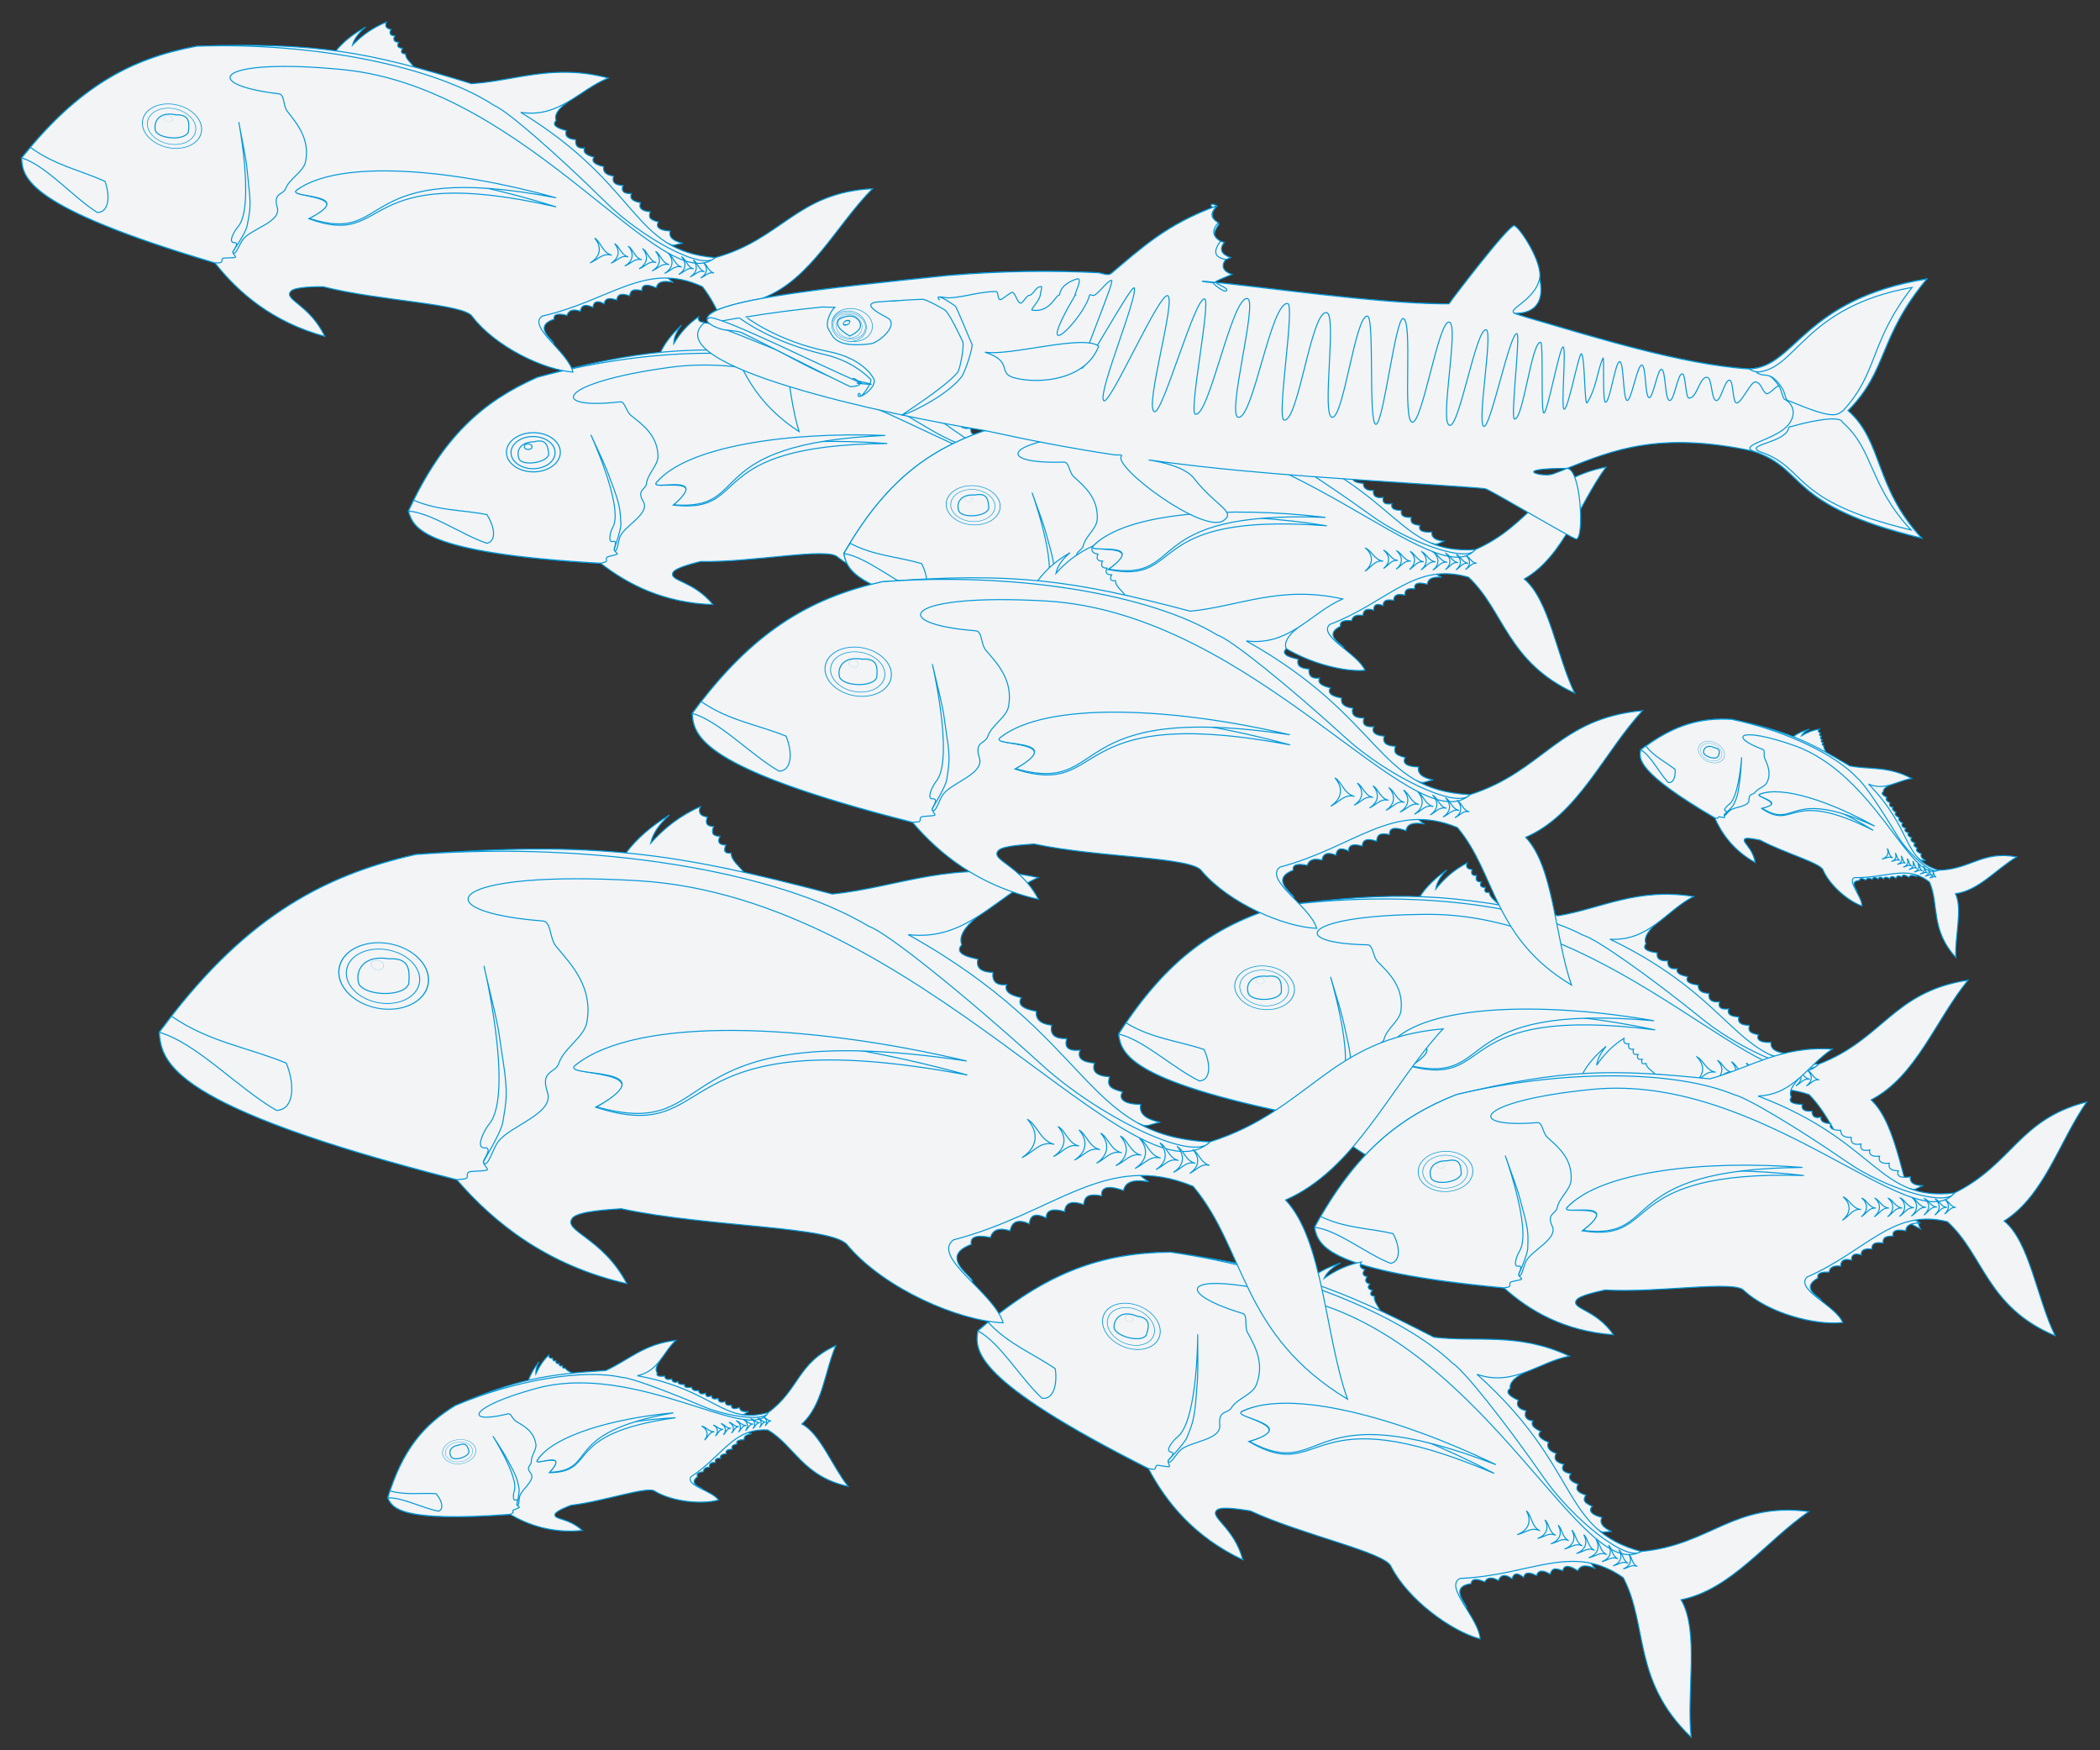 <?xml version="1.0" encoding="UTF-8"?>
<!DOCTYPE svg PUBLIC "-//W3C//DTD SVG 1.1//EN" "http://www.w3.org/Graphics/SVG/1.1/DTD/svg11.dtd">
<!-- Creator: CorelDRAW X7 -->
<svg xmlns="http://www.w3.org/2000/svg" xml:space="preserve" width="6in" height="5in" version="1.1" style="shape-rendering:geometricPrecision; text-rendering:geometricPrecision; image-rendering:optimizeQuality; fill-rule:evenodd; clip-rule:evenodd"
viewBox="0 0 6000 5000"
 xmlns:xlink="http://www.w3.org/1999/xlink">
 <rect x="0" y="0" width="6000" height="5000" fill="#333333" stroke="none"/>
 <defs>
  <style type="text/css">
   <![CDATA[
    .str0 {stroke:#0098DA;stroke-width:3}
    .fil0 {fill:#F3F4F5}
   ]]>
  </style>
     <mask id="id0">
  <linearGradient id="id1" gradientUnits="userSpaceOnUse" x1="5099.56" y1="1190.84" x2="5420.79" y2="1215.68">
   <stop offset="0" style="stop-opacity:1; stop-color:white"/>
   <stop offset="1" style="stop-opacity:0; stop-color:white"/>
  </linearGradient>
      <rect style="fill:url(#id1)" x="5064" y="849" width="365" height="650"/>
     </mask>
 </defs>
 <g id="Layer_x0020_1">
  <g id="_3025229248160">
   <g>
    <path class="fil0 str0" d="M1945 4256c-2,-9 50,-1 62,-1 4,-5 -44,-13 -14,-37 -4,-8 2,-12 17,-14 0,-8 5,-13 17,-13 -1,-10 4,-14 17,-13 -2,-10 2,-13 15,-12 -3,-8 3,-12 16,-13 -3,-9 3,-13 17,-13 -2,-8 -1,-12 14,-15 -3,-5 -1,-13 20,-12 -1,-10 6,-15 22,-17 -12,-3 -13,-7 -22,-3l-51 9 -147 113c-28,22 -29,46 17,41z"/>
    <path class="fil0 str0" d="M1510 3943c6,-18 16,-35 30,-53 -6,12 -10,24 -9,35 9,-20 20,-38 37,-54 0,6 2,10 11,9 0,7 3,9 9,7 0,7 3,10 10,8 -1,6 2,9 9,6 0,7 2,9 8,7 3,7 13,10 20,15l97 -5 152 -29c-10,15 -12,26 -6,33 -4,8 3,11 21,9 1,9 8,12 20,8 2,9 8,12 18,8 0,6 6,9 19,8 -2,8 5,10 20,8 2,9 9,11 20,9 1,10 8,12 20,8 0,10 6,12 17,7 0,9 6,11 19,8 0,10 7,13 20,9 1,8 3,12 18,10 -1,7 2,14 23,7 1,10 10,13 26,11 -11,6 -11,10 -21,9l-52 4 -245 -115 -311 13z"/>
    <path class="fil0 str0" d="M1108 4279c42,-138 103,-209 193,-264 174,-74 258,-89 430,-100 64,-29 109,-76 200,-86 -37,34 -49,88 -110,101 223,41 245,142 374,105 89,-65 83,-142 193,-191 -32,75 -37,169 -97,224 52,27 87,121 132,178 -129,-28 -153,-116 -229,-161 -99,-6 -128,73 -220,134 -16,25 60,39 79,66 -46,13 -130,6 -182,-25 -19,-16 -145,29 -239,40 -9,3 -42,16 -46,25 -6,17 36,9 78,47 -87,9 -155,-16 -207,-46 -313,23 -336,-18 -349,-47z"/>
    <path class="fil0 str0" d="M1108 4279c42,-138 103,-209 193,-264 174,-74 367,-105 477,-80 21,0 118,35 224,80 70,31 184,48 193,20 -50,93 -376,-146 -662,-69 -198,54 -207,104 -82,73 9,-3 13,15 23,21 22,13 51,28 57,65 3,16 -14,33 -13,51 0,11 -17,13 -2,32 16,19 -25,46 -31,66 -3,10 -1,30 -8,26 -1,-1 8,-36 6,-48 -4,-20 -5,-29 -21,-59 -19,-35 -9,-21 -52,-88 -12,-18 75,115 59,155 -2,6 -5,28 4,25 10,-4 2,13 4,15 7,7 14,4 -6,12 -5,2 -7,2 -5,7 2,3 -5,5 -9,7 -313,23 -336,-18 -349,-47z"/>
    <path class="fil0 str0" d="M1108 4279c41,-2 98,29 145,38 16,-6 10,-30 -7,-50 -44,-3 -85,5 -132,-8l-6 20z"/>
    <ellipse class="fil0 str0" transform="matrix(0.415 -0.055 0.046 0.333 1311.92 4147.05)" rx="114" ry="103"/>
    <ellipse class="fil0 str0" transform="matrix(0.34 -0.045 0.038 0.272 1311.38 4147.56)" rx="114" ry="103"/>
    <path class="fil0 str0" d="M1290 4163c-9,-12 -6,-31 21,-35 20,-8 25,3 29,18 0,16 -40,28 -50,17z"/>
    <ellipse class="fil0 str0" transform="matrix(0.059 -0.008 0.007 0.047 1301.87 4138.2)" rx="114" ry="103"/>
    <path class="fil0 str0" d="M2124 4055c9,2 16,14 28,13 -12,1 -13,11 -22,19 9,-12 7,-24 -6,-32z"/>
    <path class="fil0 str0" d="M2146 4053c8,2 14,12 25,11 -11,1 -12,10 -20,17 8,-10 7,-21 -5,-28z"/>
    <path class="fil0 str0" d="M2165 4051c8,1 13,12 23,11 -10,1 -11,9 -18,16 8,-10 6,-21 -5,-27z"/>
    <path class="fil0 str0" d="M2182 4049c7,1 12,11 21,10 -9,1 -10,8 -17,14 7,-9 6,-18 -4,-24z"/>
    <path class="fil0 str0" d="M2104 4059c9,2 16,14 28,13 -12,1 -14,11 -22,19 9,-12 7,-24 -6,-32z"/>
    <path class="fil0 str0" d="M2083 4063c10,2 16,14 28,12 -12,2 -13,11 -21,19 9,-11 7,-23 -7,-31z"/>
    <path class="fil0 str0" d="M2061 4067c9,2 15,14 27,13 -12,1 -13,11 -21,19 9,-12 7,-24 -6,-32z"/>
    <path class="fil0 str0" d="M2038 4071c9,2 16,13 28,12 -12,1 -13,11 -22,19 9,-11 8,-24 -6,-31z"/>
    <path class="fil0 str0" d="M2005 4074c12,2 21,17 36,16 -15,1 -17,14 -28,24 12,-15 9,-30 -8,-40z"/>
    <path class="fil0 str0" d="M1536 4171c46,-69 221,-112 394,-121 -330,46 -218,155 -360,157 61,-65 -47,-18 -34,-36z"/>
    <path class="fil0 str0" d="M1535 4172c44,-71 217,-120 389,-136 -327,58 -211,163 -353,170 58,-66 -48,-16 -36,-34z"/>
   </g>
   <g>
    <path class="fil0 str0" d="M2514 1600c-1,-15 80,9 100,12 8,-7 -68,-30 -14,-63 -5,-12 5,-18 30,-17 1,-14 11,-20 30,-19 0,-16 9,-22 30,-17 -2,-15 7,-21 26,-15 -2,-14 7,-19 29,-17 -2,-15 8,-21 30,-18 -2,-14 1,-20 26,-21 -3,-10 1,-21 35,-15 0,-16 13,-24 39,-24 -18,-7 -19,-13 -35,-9l-84 5 -261 150c-49,28 -56,67 19,68z"/>
    <path class="fil0 str0" d="M1887 1007c13,-28 33,-53 60,-78 -14,18 -22,36 -22,53 17,-29 40,-56 71,-77 -2,9 1,16 15,15 -2,12 2,16 14,14 -3,12 2,16 14,14 -3,11 1,15 12,13 -2,11 2,15 12,12 3,12 19,18 28,28l156 13 250 -15c-19,22 -24,39 -16,51 -8,13 3,20 32,19 -1,15 9,21 29,18 2,15 10,21 28,16 -2,11 7,17 29,17 -5,12 5,18 30,18 1,14 11,20 30,18 0,16 10,22 30,17 -2,16 7,21 26,16 -2,13 7,19 29,17 -2,15 8,20 30,17 -1,14 1,20 27,21 -4,10 0,22 34,16 0,15 13,23 39,23 -18,7 -19,14 -34,9l-85 -4 -367 -237 -501 -44z"/>
    <path class="fil0 str0" d="M1167 1460c98,-212 212,-313 368,-382 296,-82 433,-88 711,-70 109,-33 192,-99 340,-94 -66,45 -98,129 -198,137 348,113 361,280 576,248 157,-85 164,-210 352,-265 -69,113 -98,263 -205,338 77,55 112,213 172,313 -201,-72 -221,-217 -332,-305 -157,-32 -221,89 -383,168 -31,35 88,75 112,122 -76,12 -210,-18 -286,-78 -27,-30 -239,15 -392,12 -15,4 -71,17 -79,31 -13,26 57,22 114,92 -140,-4 -244,-58 -321,-118 -507,-29 -535,-100 -549,-149z"/>
    <path class="fil0 str0" d="M1167 1460c98,-212 212,-313 368,-382 296,-82 612,-90 783,-28 33,4 181,81 340,177 107,64 284,115 306,72 -101,139 -570,-314 -1047,-250 -328,44 -353,123 -146,99 15,-2 17,27 32,39 33,26 75,56 77,115 1,27 -30,51 -33,80 -2,17 -29,17 -9,51 20,34 -52,68 -66,99 -7,16 -7,48 -17,40 -2,-1 19,-55 19,-75 -2,-34 -1,-48 -20,-100 -23,-60 -10,-35 -64,-151 -15,-32 95,199 61,260 -6,9 -16,45 0,41 16,-4 1,21 4,25 8,12 20,9 -13,17 -9,3 -11,3 -9,12 1,5 -10,6 -17,8 -507,-29 -535,-100 -549,-149z"/>
    <path class="fil0 str0" d="M1167 1460c66,5 151,67 224,92 28,-6 23,-46 0,-82 -70,-14 -137,-10 -209,-41l-15 31z"/>
    <ellipse class="fil0 str0" cx="1524" cy="1292" rx="77" ry="56"/>
    <ellipse class="fil0 str0" cx="1523" cy="1293" rx="63" ry="46"/>
    <path class="fil0 str0" d="M1484 1313c-10,-21 -2,-50 42,-51 34,-9 39,10 42,35 -3,24 -70,35 -84,16z"/>
    <ellipse class="fil0 str0" cx="1509" cy="1276" rx="11" ry="8"/>
    <path class="fil0 str0" d="M2845 1317c15,5 23,25 42,26 -19,-1 -24,14 -39,25 17,-16 17,-36 -3,-51z"/>
    <path class="fil0 str0" d="M2881 1318c13,4 20,22 37,23 -17,-1 -21,13 -34,22 15,-14 14,-32 -3,-45z"/>
    <path class="fil0 str0" d="M2911 1318c13,4 19,22 36,22 -17,0 -20,13 -33,22 14,-14 14,-31 -3,-44z"/>
    <path class="fil0 str0" d="M2939 1319c11,3 17,19 32,20 -15,-1 -18,11 -30,20 13,-13 13,-29 -2,-40z"/>
    <path class="fil0 str0" d="M2812 1319c14,4 22,25 42,25 -20,0 -24,15 -39,26 17,-16 17,-36 -3,-51z"/>
    <path class="fil0 str0" d="M2779 1321c14,4 22,25 42,25 -20,0 -24,15 -39,26 17,-16 16,-36 -3,-51z"/>
    <path class="fil0 str0" d="M2741 1323c14,4 22,25 42,25 -20,0 -24,15 -39,26 17,-16 17,-36 -3,-51z"/>
    <path class="fil0 str0" d="M2704 1323c15,5 23,26 42,26 -19,0 -24,15 -39,26 17,-16 17,-36 -3,-52z"/>
    <path class="fil0 str0" d="M2651 1322c18,6 28,32 53,32 -25,0 -30,19 -49,33 22,-21 21,-46 -4,-65z"/>
    <path class="fil0 str0" d="M1877 1378c90,-100 380,-132 658,-111 -538,4 -383,202 -611,176 112,-91 -72,-39 -47,-65z"/>
    <path class="fil0 str0" d="M1876 1378c86,-103 375,-145 653,-134 -537,23 -374,216 -604,198 109,-95 -73,-37 -49,-64z"/>
   </g>
   <g>
    <path class="fil0 str0" d="M3741 1832c0,-15 78,15 98,20 8,-6 -65,-35 -9,-63 -3,-13 7,-18 32,-16 2,-13 13,-18 32,-15 1,-16 11,-21 31,-15 -1,-16 9,-20 27,-13 -1,-14 9,-19 30,-15 0,-15 10,-20 32,-15 0,-14 3,-20 28,-18 -2,-11 3,-22 36,-13 2,-16 15,-22 41,-20 -18,-9 -18,-15 -34,-12l-84 -3 -273 129c-51,24 -62,62 13,69z"/>
    <path class="fil0 str0" d="M3168 1189c15,-26 37,-50 66,-72 -15,16 -25,33 -27,51 20,-28 45,-52 77,-72 -2,10 0,17 14,17 -3,11 1,16 13,15 -3,11 1,17 13,15 -4,11 0,15 11,14 -3,11 0,15 11,13 1,13 17,20 25,30l155 26 250 6c-20,20 -27,37 -21,50 -8,12 2,19 31,21 -2,15 7,22 28,20 0,15 8,22 25,18 -3,11 6,17 28,20 -6,12 4,18 28,20 0,14 10,21 29,20 -2,16 7,23 28,20 -3,16 5,21 25,18 -4,13 5,19 27,19 -3,15 6,21 28,20 -2,14 0,20 25,23 -4,10 -1,21 34,19 -2,15 10,24 36,26 -19,6 -20,12 -35,6l-84 -11 -346 -266 -494 -86z"/>
    <path class="fil0 str0" d="M2411 1581c116,-202 238,-294 400,-350 301,-57 439,-52 714,-11 112,-23 200,-82 347,-66 -70,40 -109,121 -210,121 338,141 336,309 553,295 164,-72 182,-197 374,-236 -79,107 -120,254 -234,320 72,61 93,221 144,326 -193,-89 -201,-235 -303,-331 -155,-45 -229,71 -397,135 -34,33 81,83 101,131 -76,6 -208,-35 -278,-101 -25,-32 -239,-5 -392,-20 -16,3 -72,11 -81,24 -16,25 54,27 105,102 -139,-16 -238,-78 -309,-145 -503,-70 -524,-144 -534,-194z"/>
    <path class="fil0 str0" d="M2411 1581c116,-202 238,-294 400,-350 301,-57 617,-39 783,37 32,7 173,96 323,204 100,73 273,138 298,98 -113,129 -540,-360 -1021,-336 -331,17 -363,93 -154,86 15,0 14,29 28,42 31,28 70,61 67,121 -1,27 -34,49 -40,76 -4,17 -31,15 -14,51 17,35 -57,63 -74,93 -8,15 -11,47 -21,38 -1,-1 25,-53 26,-73 1,-34 3,-48 -11,-100 -18,-62 -7,-36 -51,-157 -12,-33 78,207 38,264 -6,9 -19,44 -3,41 16,-2 -1,22 1,25 8,13 20,11 -14,17 -9,1 -11,2 -10,10 1,5 -10,6 -17,7 -503,-70 -524,-144 -534,-194z"/>
    <path class="fil0 str0" d="M2411 1581c65,11 145,80 214,110 29,-3 28,-43 8,-81 -68,-20 -136,-22 -204,-58l-18 29z"/>
    <ellipse class="fil0 str0" transform="matrix(0.675 0.056 -0.047 0.541 2780.53 1443.45)" rx="114" ry="103"/>
    <ellipse class="fil0 str0" transform="matrix(0.553 0.046 -0.039 0.443 2779.49 1444.07)" rx="114" ry="103"/>
    <path class="fil0 str0" d="M2740 1461c-9,-22 2,-50 46,-47 34,-7 38,13 39,38 -6,24 -73,29 -85,9z"/>
    <ellipse class="fil0 str0" transform="matrix(0.096 0.008 -0.007 0.077 2767.87 1426.03)" rx="114" ry="103"/>
    <path class="fil0 str0" d="M4095 1577c14,6 20,27 40,29 -20,-2 -25,13 -41,23 18,-15 20,-35 1,-52z"/>
    <path class="fil0 str0" d="M4131 1581c12,5 18,24 35,26 -17,-2 -22,11 -36,20 16,-14 17,-31 1,-46z"/>
    <path class="fil0 str0" d="M4161 1584c12,5 17,23 34,25 -17,-2 -22,11 -35,19 16,-13 17,-30 1,-44z"/>
    <path class="fil0 str0" d="M4188 1587c11,4 16,21 31,22 -15,-1 -19,10 -32,18 15,-12 16,-27 1,-40z"/>
    <path class="fil0 str0" d="M4062 1576c14,6 20,27 40,29 -20,-2 -26,13 -42,23 19,-15 20,-35 2,-52z"/>
    <path class="fil0 str0" d="M4029 1575c13,6 20,27 39,30 -19,-3 -25,12 -41,22 18,-15 20,-35 2,-52z"/>
    <path class="fil0 str0" d="M3991 1574c14,6 20,27 40,29 -20,-2 -26,13 -42,23 19,-15 20,-35 2,-52z"/>
    <path class="fil0 str0" d="M3954 1572c14,6 20,27 40,29 -20,-2 -25,13 -41,23 18,-15 20,-35 1,-52z"/>
    <path class="fil0 str0" d="M3902 1566c17,7 25,34 50,37 -25,-3 -32,16 -52,29 23,-20 25,-45 2,-66z"/>
    <path class="fil0 str0" d="M3125 1558c99,-92 390,-100 666,-56 -537,-41 -399,170 -625,125 120,-81 -68,-45 -41,-69z"/>
    <path class="fil0 str0" d="M3124 1559c95,-96 386,-114 663,-81 -538,-21 -392,185 -619,148 116,-86 -70,-42 -44,-67z"/>
   </g>
   <g>
    <path class="fil0 str0" d="M1477 945c3,-16 83,30 104,38 10,-5 -65,-49 2,-71 -2,-14 10,-18 37,-11 5,-15 17,-19 38,-12 3,-18 15,-21 36,-11 2,-17 13,-21 32,-10 2,-15 13,-19 36,-11 2,-17 14,-20 37,-12 2,-14 7,-21 35,-15 -1,-12 6,-23 41,-8 4,-17 20,-22 49,-15 -19,-13 -18,-20 -35,-19l-93 -17 -321 96c-61,18 -79,58 2,78z"/>
    <path class="fil0 str0" d="M960 145c21,-26 49,-48 85,-68 -19,16 -33,33 -38,52 27,-28 58,-50 97,-66 -4,10 -3,18 13,21 -6,12 -2,18 11,18 -6,12 -2,18 11,19 -6,11 -2,16 11,17 -6,11 -3,16 9,16 -1,14 15,24 23,37l164 55 274 47c-26,19 -37,36 -31,51 -12,12 -2,21 29,29 -5,16 4,24 27,26 -2,17 5,26 25,24 -5,12 4,20 27,26 -8,12 1,21 28,27 -3,15 6,24 28,27 -5,18 4,26 27,27 -6,16 2,24 24,23 -6,14 3,22 26,26 -6,15 3,24 28,26 -5,15 -4,22 23,29 -6,10 -5,24 34,26 -5,17 7,28 36,35 -23,3 -25,10 -41,1l-90 -26 -332 -349 -528 -176z"/>
    <path class="fil0 str0" d="M62 451c162,-203 312,-284 500,-319 340,-12 490,16 785,107 126,-8 233,-58 391,-16 -83,33 -140,115 -250,98 345,211 314,394 555,415 191,-52 233,-186 450,-197 -104,105 -176,259 -312,312 69,79 64,258 102,382 -197,-129 -180,-291 -276,-414 -161,-75 -263,40 -458,84 -43,30 75,103 88,160 -85,-7 -222,-73 -287,-158 -22,-38 -262,-44 -427,-86 -17,0 -81,0 -92,13 -22,24 54,38 97,129 -150,-41 -247,-125 -314,-210 -539,-160 -550,-244 -552,-300z"/>
    <path class="fil0 str0" d="M62 451c162,-203 312,-284 500,-319 340,-12 683,59 851,170 34,13 174,134 319,277 98,97 276,197 311,157 -147,123 -531,-484 -1062,-537 -365,-36 -414,42 -184,69 17,2 11,34 24,50 28,36 65,79 52,144 -6,29 -46,48 -57,77 -7,18 -36,11 -24,53 13,42 -73,61 -97,91 -12,15 -21,49 -30,38 -1,-2 37,-54 41,-76 7,-37 12,-52 5,-112 -8,-71 -1,-41 -28,-180 -7,-38 49,239 -4,296 -8,9 -29,44 -10,44 18,0 -5,24 -4,28 7,15 20,15 -18,16 -10,0 -13,0 -13,9 0,6 -12,5 -20,5 -539,-160 -550,-244 -552,-300z"/>
    <path class="fil0 str0" d="M62 451c70,22 145,111 216,156 32,0 38,-44 22,-89 -71,-32 -144,-46 -213,-97l-25 30z"/>
    <ellipse class="fil0 str0" transform="matrix(0.731 0.173 -0.146 0.586 491.459 360.38)" rx="114" ry="103"/>
    <ellipse class="fil0 str0" transform="matrix(0.598 0.141 -0.119 0.479 490.217 360.892)" rx="114" ry="103"/>
    <path class="fil0 str0" d="M444 373c-6,-26 11,-55 58,-45 39,-1 40,21 36,49 -10,26 -85,20 -94,-4z"/>
    <ellipse class="fil0 str0" transform="matrix(0.104 0.025 -0.021 0.083 480.608 339.192)" rx="114" ry="103"/>
    <path class="fil0 str0" d="M1910 724c14,9 17,33 38,39 -21,-6 -29,9 -49,18 23,-14 28,-36 11,-57z"/>
    <path class="fil0 str0" d="M1948 734c13,8 15,29 34,34 -19,-5 -26,9 -43,16 20,-12 24,-31 9,-50z"/>
    <path class="fil0 str0" d="M1981 743c12,7 15,28 32,33 -17,-5 -25,8 -41,15 19,-12 23,-30 9,-48z"/>
    <path class="fil0 str0" d="M2010 750c11,7 14,26 30,30 -16,-4 -23,8 -38,14 18,-11 22,-27 8,-44z"/>
    <path class="fil0 str0" d="M1873 718c15,9 18,33 39,38 -21,-5 -30,10 -49,18 23,-13 28,-35 10,-56z"/>
    <path class="fil0 str0" d="M1837 711c14,9 17,33 38,39 -21,-6 -29,10 -49,18 23,-14 28,-35 11,-57z"/>
    <path class="fil0 str0" d="M1796 704c14,9 17,33 38,38 -21,-5 -29,10 -49,18 23,-13 28,-35 11,-56z"/>
    <path class="fil0 str0" d="M1756 696c14,8 18,32 39,38 -21,-6 -30,10 -49,18 22,-14 27,-35 10,-56z"/>
    <path class="fil0 str0" d="M1699 680c18,11 22,42 49,49 -27,-7 -38,12 -62,22 29,-17 35,-44 13,-71z"/>
    <path class="fil0 str0" d="M849 543c124,-85 446,-45 740,48 -581,-133 -467,121 -706,34 145,-69 -67,-60 -34,-82z"/>
    <path class="fil0 str0" d="M848 543c121,-89 443,-61 741,22 -586,-112 -462,138 -705,59 143,-74 -69,-57 -36,-81z"/>
   </g>
   <g>
    <path class="fil0 str0" d="M4655 3305c1,-16 86,21 108,28 9,-6 -71,-43 -6,-71 -3,-14 8,-19 35,-15 3,-15 16,-20 37,-16 1,-18 13,-23 35,-15 0,-17 11,-21 31,-13 -1,-15 11,-20 34,-14 0,-17 12,-22 36,-15 1,-15 5,-22 33,-19 -3,-12 3,-24 40,-12 2,-17 18,-24 47,-20 -20,-11 -20,-18 -37,-15l-94 -8 -309 127c-59,24 -73,66 10,78z"/>
    <path class="fil0 str0" d="M4057 2561c18,-28 44,-53 77,-76 -17,17 -29,35 -32,55 24,-30 53,-56 90,-75 -4,10 -2,18 14,19 -4,13 0,18 13,17 -4,13 0,19 13,18 -5,11 -1,17 12,16 -4,12 -1,16 11,14 1,15 18,24 27,35l170 38 276 20c-23,22 -32,40 -25,54 -11,13 0,22 32,26 -3,16 7,24 30,23 -1,17 7,25 27,22 -4,11 6,19 30,23 -7,13 3,21 30,24 -1,15 9,23 31,24 -3,18 7,26 30,24 -5,16 4,23 26,20 -5,15 5,22 29,23 -4,16 6,24 30,24 -3,15 -1,22 26,27 -5,10 -2,23 36,22 -2,17 11,27 40,31 -22,5 -24,12 -40,5l-92 -17 -368 -314 -543 -122z"/>
    <path class="fil0 str0" d="M3196 2954c140,-218 281,-312 463,-366 338,-46 489,-33 793,28 124,-21 225,-81 387,-55 -80,41 -127,128 -239,122 366,176 354,361 596,357 185,-71 212,-207 427,-240 -93,114 -148,275 -277,342 76,71 90,250 141,369 -210,-109 -210,-272 -318,-384 -168,-58 -257,66 -447,129 -40,34 85,95 105,150 -86,2 -229,-50 -303,-128 -25,-36 -265,-18 -433,-43 -17,2 -81,8 -91,22 -19,26 58,32 110,118 -153,-25 -258,-99 -334,-177 -553,-105 -572,-188 -580,-244z"/>
    <path class="fil0 str0" d="M3196 2954c140,-218 281,-312 463,-366 338,-46 686,-10 865,84 35,9 187,115 346,244 108,86 295,168 326,124 -133,137 -579,-428 -1113,-428 -367,1 -407,83 -176,87 17,1 15,33 29,48 33,33 74,72 67,138 -2,30 -40,52 -48,82 -5,19 -35,15 -18,55 17,41 -67,68 -87,100 -10,16 -16,51 -26,41 -1,-1 30,-58 33,-80 3,-37 6,-52 -7,-112 -16,-69 -6,-40 -47,-176 -12,-37 74,233 27,295 -7,10 -24,47 -6,45 18,-2 -2,24 0,28 8,15 21,13 -17,18 -10,1 -12,1 -11,11 0,5 -12,5 -20,6 -553,-105 -572,-188 -580,-244z"/>
    <path class="fil0 str0" d="M3196 2954c71,16 155,97 231,134 32,-2 33,-47 13,-90 -75,-25 -149,-31 -223,-76l-21 32z"/>
    <ellipse class="fil0 str0" transform="matrix(0.745 0.099 -0.084 0.597 3613.16 2821.74)" rx="114" ry="103"/>
    <ellipse class="fil0 str0" transform="matrix(0.61 0.081 -0.068 0.489 3611.98 2822.37)" rx="114" ry="103"/>
    <path class="fil0 str0" d="M3567 2839c-9,-25 5,-55 54,-50 38,-5 41,16 40,45 -7,26 -82,28 -94,5z"/>
    <ellipse class="fil0 str0" transform="matrix(0.106 0.014 -0.012 0.085 3600.14 2801.74)" rx="114" ry="103"/>
    <path class="fil0 str0" d="M5062 3042c15,7 21,31 43,35 -22,-4 -29,12 -47,22 21,-15 24,-37 4,-57z"/>
    <path class="fil0 str0" d="M5102 3049c13,6 18,27 37,30 -19,-3 -25,11 -42,20 19,-14 22,-33 5,-50z"/>
    <path class="fil0 str0" d="M5135 3054c13,6 17,26 36,29 -19,-3 -25,11 -40,19 18,-13 20,-32 4,-48z"/>
    <path class="fil0 str0" d="M5165 3058c12,6 16,24 33,27 -17,-3 -22,10 -37,17 17,-12 19,-29 4,-44z"/>
    <path class="fil0 str0" d="M5025 3039c15,8 21,31 43,35 -22,-4 -29,13 -47,23 21,-16 24,-38 4,-58z"/>
    <path class="fil0 str0" d="M4989 3037c15,7 20,31 42,34 -22,-3 -29,13 -47,23 21,-16 24,-38 5,-57z"/>
    <path class="fil0 str0" d="M4947 3033c15,8 20,31 42,35 -22,-4 -29,12 -47,22 21,-15 24,-37 5,-57z"/>
    <path class="fil0 str0" d="M4907 3029c15,7 20,31 42,34 -22,-3 -29,13 -47,23 21,-16 24,-38 5,-57z"/>
    <path class="fil0 str0" d="M4848 3019c19,9 26,39 54,44 -28,-5 -36,16 -60,29 27,-20 31,-48 6,-73z"/>
    <path class="fil0 str0" d="M3988 2967c115,-96 439,-89 741,-25 -592,-74 -452,167 -699,104 137,-83 -73,-53 -42,-79z"/>
    <path class="fil0 str0" d="M3987 2968c111,-100 435,-105 739,-52 -594,-53 -445,183 -694,129 134,-88 -75,-50 -45,-77z"/>
   </g>
   <g>
    <path class="fil0 str0" d="M5103 3700c1,-15 80,12 100,16 8,-6 -66,-33 -9,-65 -3,-13 7,-18 32,-17 2,-14 13,-20 33,-17 0,-17 11,-23 31,-17 -1,-16 9,-21 28,-15 -2,-14 9,-19 30,-17 -1,-15 10,-21 32,-17 0,-14 3,-20 29,-20 -3,-10 2,-22 36,-15 1,-16 15,-23 42,-22 -18,-8 -19,-15 -35,-11l-86 2 -276 144c-52,28 -63,68 13,71z"/>
    <path class="fil0 str0" d="M4522 3067c15,-28 38,-54 67,-78 -15,18 -25,36 -27,54 20,-30 45,-56 78,-77 -2,10 0,17 14,16 -3,12 2,17 13,15 -3,12 1,17 13,15 -4,11 0,16 12,14 -4,11 0,15 11,12 1,13 17,20 25,30l157 20 254 -6c-21,22 -28,39 -21,52 -9,13 1,20 31,21 -3,15 7,21 28,19 0,15 8,22 26,17 -3,11 6,18 28,19 -6,12 4,19 28,19 0,14 10,21 30,20 -2,16 7,23 28,19 -3,16 5,21 25,17 -3,13 6,20 28,18 -4,16 6,22 28,20 -2,13 0,20 26,22 -5,10 -2,22 34,17 -2,16 10,25 37,25 -20,7 -21,14 -36,9l-85 -8 -351 -257 -501 -64z"/>
    <path class="fil0 str0" d="M3756 3506c117,-214 241,-314 405,-379 305,-73 444,-74 724,-45 112,-30 202,-95 350,-85 -70,45 -109,130 -212,134 343,130 341,302 561,277 166,-82 184,-211 378,-260 -79,114 -121,267 -236,340 73,59 94,223 146,328 -196,-82 -204,-232 -308,-326 -156,-39 -231,84 -401,158 -35,36 82,81 102,130 -78,9 -211,-26 -282,-91 -25,-31 -243,7 -397,-2 -16,4 -73,15 -82,29 -16,26 55,25 106,99 -141,-10 -241,-69 -313,-134 -510,-48 -531,-122 -541,-173z"/>
    <path class="fil0 str0" d="M3756 3506c117,-214 241,-314 405,-379 305,-73 625,-70 793,0 32,6 175,90 327,195 102,70 277,128 303,86 -115,138 -548,-344 -1035,-296 -335,33 -368,112 -157,95 16,-1 15,29 29,42 31,28 71,60 68,121 -1,28 -35,52 -40,81 -4,17 -31,16 -14,52 17,36 -58,68 -75,100 -8,16 -12,48 -21,40 -1,-2 25,-56 26,-77 1,-34 3,-49 -12,-103 -17,-62 -7,-36 -51,-158 -12,-33 79,209 39,270 -6,9 -20,45 -3,42 16,-3 -1,22 1,26 8,13 20,10 -14,17 -10,2 -12,3 -11,12 1,5 -10,6 -17,7 -510,-48 -531,-122 -541,-173z"/>
    <path class="fil0 str0" d="M3756 3506c66,8 146,75 217,103 29,-5 28,-47 7,-85 -69,-16 -137,-15 -207,-49l-17 31z"/>
    <ellipse class="fil0 str0" transform="matrix(0.684 0.025 -0.047 0.558 4130.03 3346.49)" rx="114" ry="103"/>
    <ellipse class="fil0 str0" transform="matrix(0.56 0.021 -0.039 0.457 4128.99 3347.18)" rx="114" ry="103"/>
    <path class="fil0 str0" d="M4089 3366c-9,-22 2,-51 46,-50 35,-8 39,11 40,37 -6,25 -74,34 -86,13z"/>
    <ellipse class="fil0 str0" transform="matrix(0.097 0.004 -0.007 0.079 4117.19 3329.19)" rx="114" ry="103"/>
    <path class="fil0 str0" d="M5463 3421c14,6 20,27 40,28 -20,-1 -26,15 -42,25 19,-16 20,-37 2,-53z"/>
    <path class="fil0 str0" d="M5499 3424c12,5 17,23 35,24 -18,-1 -23,13 -37,23 17,-15 18,-33 2,-47z"/>
    <path class="fil0 str0" d="M5529 3425c12,5 17,23 34,24 -17,-1 -21,12 -35,22 16,-14 17,-32 1,-46z"/>
    <path class="fil0 str0" d="M5557 3427c11,4 16,21 31,22 -15,-1 -20,11 -32,19 14,-13 15,-29 1,-41z"/>
    <path class="fil0 str0" d="M5429 3422c14,5 20,27 40,28 -20,-1 -26,14 -42,25 19,-16 20,-37 2,-53z"/>
    <path class="fil0 str0" d="M5395 3423c14,5 20,26 40,28 -20,-2 -25,14 -42,25 19,-16 20,-37 2,-53z"/>
    <path class="fil0 str0" d="M5357 3423c14,6 20,27 40,28 -20,-1 -26,15 -42,25 19,-16 20,-37 2,-53z"/>
    <path class="fil0 str0" d="M5320 3423c14,5 20,27 40,28 -20,-1 -26,14 -42,25 19,-16 20,-37 2,-53z"/>
    <path class="fil0 str0" d="M5266 3419c18,7 26,34 51,36 -25,-2 -32,18 -53,31 24,-20 26,-46 2,-67z"/>
    <path class="fil0 str0" d="M4479 3448c100,-100 396,-122 675,-90 -544,-16 -405,194 -633,158 121,-89 -69,-42 -42,-68z"/>
    <path class="fil0 str0" d="M4478 3449c96,-103 391,-136 672,-114 -545,4 -397,208 -627,180 118,-93 -71,-40 -45,-66z"/>
   </g>
   <g>
    <path class="fil0 str0" d="M2026 924c-58,-62 338,-101 682,-137 165,-14 303,-14 428,-8 13,1 29,10 39,2 85,-71 157,-140 302,-193 -15,16 -29,-16 0,0 -17,18 -20,36 6,52 -19,27 -21,46 15,52 -15,20 -9,34 18,44 -15,6 -30,12 -44,18 -14,6 30,18 29,26 -1,15 -45,23 -35,26 16,5 -59,-5 -19,-2 156,15 487,63 675,64 6,0 12,0 18,0 3,-6 169,-224 186,-223 13,0 62,102 73,150 28,130 -108,91 -64,103 11,4 23,7 35,11 182,53 436,133 628,145 133,-5 152,-199 507,-257 -180,131 -68,89 -225,376 120,165 75,218 210,364 -391,-95 -324,-196 -480,-248 -268,-58 -402,-3 -533,49 -13,6 -27,11 -40,16 -29,11 -127,-16 40,-16 40,0 50,198 27,202 -13,-1 -249,-143 -261,-144 -16,-2 -32,-3 -47,-4 -318,-23 -576,-34 -869,-72 -15,-2 -29,-4 -44,-6 -5,0 96,11 128,52 62,80 122,95 85,121 -58,40 -317,-154 -292,-184 5,-6 -15,-2 -22,-4 -114,-17 -235,-40 -368,-69 -280,-45 -937,-186 -803,-307 116,-8 337,181 453,173 -88,-29 -350,-142 -438,-172z"/>
    <path class="fil0 str0" d="M2026 924c-58,-62 338,-101 682,-137 165,-14 303,-14 428,-8 13,1 29,10 39,2 85,-71 157,-140 302,-193 -15,16 -24,32 4,48 -17,19 -20,37 6,53 -19,26 -21,46 15,52 -14,19 -8,34 18,43 -15,6 -30,12 -44,19 -14,5 30,17 29,25 -1,16 -49,-25 -39,-22 16,5 -59,-5 -19,-2 156,15 487,63 675,64 6,0 12,0 18,0 3,-6 169,-224 186,-223 13,0 82,103 73,150 -14,69 -108,91 -64,103 11,4 23,7 35,11 182,53 436,133 628,145 133,-5 152,-199 507,-257 -140,169 -110,260 -225,376 100,88 75,218 210,364 -391,-95 -324,-196 -480,-248 -39,-15 124,-21 164,-49 41,-29 -28,-81 -64,-100 -4,-2 -17,-33 -27,-37 -8,-3 -29,27 -37,21 -13,-9 -13,-30 -30,-33 -13,-3 -42,64 -55,60 -11,-3 -8,-62 -19,-65 -15,-2 -25,62 -39,58 -14,-3 -11,-64 -25,-66 -22,-4 -30,63 -53,59 -9,-2 -9,-68 -18,-69 -14,-3 -23,79 -37,76 -14,-3 -10,-87 -23,-89 -11,-2 -24,83 -35,81 -13,-3 -8,-90 -21,-93 -13,-2 -30,103 -42,101 -12,-2 -9,-109 -21,-111 -13,-2 -28,118 -41,116 -9,-2 -3,-134 -7,-126 -17,37 -18,84 -45,127 -8,14 -6,-122 -16,-139 -7,-11 -38,160 -50,158 -10,-1 7,-176 -3,-178 -10,-1 -45,191 -55,189 -9,-1 -1,-201 -9,-202 -26,-4 -50,223 -75,219 -12,-2 18,-242 7,-244 -20,-3 -75,268 -94,265 -22,-3 27,-273 6,-276 -29,-4 -76,278 -104,273 -31,-4 29,-292 -2,-295 -30,-4 -76,290 -105,286 -29,-4 3,-292 -26,-296 -22,-2 -57,305 -78,302 -22,-3 -3,-306 -24,-309 -35,-3 -68,293 -101,289 -31,-4 15,-296 -16,-299 -44,-5 -80,312 -121,307 -23,-3 32,-330 10,-333 -48,-5 -99,332 -141,325 -34,-6 57,-333 26,-339 -44,-8 -110,342 -149,330 -19,-6 45,-323 27,-329 -27,-9 -121,333 -144,322 -28,-14 61,-313 39,-331 -22,-17 -169,322 -184,299 -16,-24 96,-290 88,-321 -5,-18 -149,249 -151,228 -1,-23 96,-250 86,-250 -11,-1 -41,43 -52,43 -4,0 -10,-4 -11,-1 -16,68 -171,221 -41,0 2,-2 4,0 0,0 -4,0 25,-53 4,-46 -53,18 -46,46 -50,46 -10,0 -26,51 -77,43 -6,-1 19,-24 23,-42 5,-28 8,-28 -6,-23 -7,3 -17,23 -26,23 -7,0 -17,22 -24,22 -9,0 -15,-30 -24,-31 -5,0 -29,21 -34,21 -8,1 -5,-23 -12,-23 -44,-1 -90,16 -135,18 -10,0 -36,-7 -30,1 14,20 -31,-33 48,22 5,4 44,102 48,109 4,5 -18,79 -31,95 -37,47 -131,97 -169,108 -3,0 122,-78 159,-122 7,-9 19,-74 15,-87 -5,-12 -40,-85 -52,-92 -45,-26 -61,-31 -64,-30 -9,0 -17,1 -25,1 -19,1 -38,2 -56,4 -4,0 -7,0 -11,0 -1,0 66,-4 -16,1 -4,1 -8,1 -13,1 -9,1 -64,2 20,45 39,20 -25,73 -46,75 -104,13 -108,-22 -120,-40 -14,-20 11,-63 18,-64 5,0 -32,-1 -37,-1 -78,8 -148,17 -208,27 -4,0 -7,1 -10,1 -1,0 90,70 235,99 77,15 115,51 130,77 14,24 -49,67 -44,46 3,-11 7,9 11,3 13,-16 30,-41 24,-47 -22,-22 -62,-53 -126,-69 -164,-38 -248,-106 -249,-106 -2,1 -4,1 -6,1 -29,5 -56,10 -80,15z"/>
    <path class="fil0 str0" d="M2814 1006c71,12 282,-52 325,-17 -36,95 -164,108 -234,92 -62,-13 -4,-47 -91,-75z"/>
    <ellipse class="fil0 str0" transform="matrix(0.569 0.036 -0 0.554 2434.62 928.49)" rx="102" ry="85"/>
    <ellipse class="fil0 str0" transform="matrix(0.484 0.031 -0 0.509 2426.03 931.796)" rx="102" ry="85"/>
    <ellipse class="fil0 str0" transform="matrix(0.453 0.029 -0 0.442 2426.57 931.393)" rx="102" ry="85"/>
    <ellipse class="fil0 str0" transform="matrix(0.364 0.023 -0 0.394 2426.03 931.796)" rx="102" ry="85"/>
    <path class="fil0 str0" d="M2397 912c29,-15 46,-10 57,4 12,18 -1,32 -26,44 -35,-20 -40,-35 -31,-48z"/>
    <ellipse class="fil0 str0" transform="matrix(0.765 -0.089 -0.346 1.252 2418.87 921.912)" rx="12" ry="5"/>
    <path class="fil0 str0" d="M2464 1096c-8,-4 -30,-22 -27,-12 1,2 59,14 52,14 -4,0 -21,-1 -25,-2 -145,-63 -372,-178 -434,-189 -31,8 20,35 47,36 8,1 17,2 25,3 5,1 10,2 14,3 5,1 310,156 315,156 58,-7 -11,-15 33,-9z"/>
    <path class="fil0 str0" d="M4998 1054c133,-5 152,-199 507,-257 -140,169 -110,260 -225,376 100,88 75,218 210,364 -391,-95 -324,-196 -480,-248 -39,-15 40,-30 81,-59 41,-28 43,-71 7,-90 -4,-2 -9,-28 -15,-37 -41,-59 -58,-29 -85,-49z"/>
    <path class="fil0 str0" d="M5018 1063c116,-5 133,-186 445,-242 -123,159 -96,243 -197,352 -20,15 -29,25 -160,-30 -4,-2 -8,-26 -14,-34 -36,-55 -51,-27 -74,-46z"/>
    <path class="fil0 str0" d="M5264 1206c91,79 74,177 196,308 -353,-85 -292,-177 -433,-224 -43,-21 76,-24 84,-69 1,-3 6,-2 9,-3 56,-16 138,-32 144,-12z"/>
    <path class="fil0 str0" style="mask:url(#id0)" d="M5083 1082c82,102 64,146 -18,187 27,71 181,187 362,229 -184,-78 -277,-166 -258,-214 67,24 42,53 191,77 -159,-65 -163,-89 -167,-103 45,-4 136,42 131,33 -63,2 -89,-66 -133,-75 19,-10 67,13 87,3 -19,-1 -66,-35 -85,-37 52,-15 88,-54 99,-60 11,-6 -3,21 -79,11 49,-12 44,-67 117,-59 -75,-25 -85,12 -142,7 62,-33 115,-100 183,-113 -95,-8 -130,86 -200,99 87,-53 127,-173 254,-216 -122,23 -269,135 -342,231z"/>
   </g>
   <g>
    <path class="fil0 str0" d="M4093 4538c6,-16 77,44 96,56 10,-3 -55,-60 14,-70 2,-14 14,-16 39,-5 7,-13 20,-15 39,-4 7,-17 20,-19 39,-5 5,-17 16,-18 33,-4 4,-15 16,-16 37,-5 5,-16 18,-17 39,-4 5,-15 10,-20 36,-10 2,-11 11,-21 43,0 7,-16 24,-18 50,-6 -15,-16 -13,-23 -31,-25l-88 -33 -333 37c-63,7 -89,44 -13,78z"/>
    <path class="fil0 str0" d="M3733 3660c26,-22 58,-39 97,-52 -22,12 -39,26 -47,44 31,-22 66,-39 107,-47 -6,9 -6,17 9,22 -8,11 -5,18 7,20 -7,11 -5,18 8,21 -8,9 -6,15 7,18 -8,10 -6,16 6,17 -3,14 11,27 16,41l152 83 260 94c-29,15 -43,30 -40,45 -14,10 -6,21 23,34 -7,14 0,25 22,30 -6,16 0,27 20,29 -7,10 0,20 22,30 -11,10 -3,21 22,31 -6,14 2,25 22,32 -8,16 0,26 22,31 -9,14 -2,23 20,27 -9,12 -2,22 21,30 -9,14 -2,24 22,31 -8,13 -8,21 18,32 -8,9 -10,22 28,32 -8,15 2,29 28,40 -22,0 -26,6 -39,-5l-84 -43 -262 -401 -487 -266z"/>
    <path class="fil0 str0" d="M2794 3802c197,-171 359,-223 550,-225 337,48 479,102 753,243 125,15 240,-15 387,54 -88,17 -159,88 -264,52 300,268 236,443 469,506 198,-18 263,-142 479,-114 -122,84 -221,223 -365,252 53,89 15,265 29,393 -169,-162 -122,-318 -194,-456 -145,-102 -266,-6 -466,2 -48,22 54,114 57,173 -82,-22 -205,-111 -254,-206 -14,-41 -249,-89 -403,-160 -17,-2 -79,-14 -94,-3 -26,20 47,47 73,143 -140,-66 -220,-166 -270,-261 -501,-253 -496,-337 -487,-393z"/>
    <path class="fil0 str0" d="M2794 3802c197,-171 359,-223 550,-225 337,48 661,179 806,317 31,19 146,162 262,329 78,112 235,242 277,209 -167,95 -432,-570 -945,-715 -353,-100 -415,-32 -194,35 16,5 5,35 14,54 22,40 50,89 25,151 -11,27 -54,38 -71,65 -10,17 -37,5 -33,48 5,44 -83,47 -112,72 -14,13 -30,45 -36,32 -1,-2 45,-47 54,-67 14,-35 21,-49 26,-110 5,-70 6,-40 5,-181 0,-39 4,244 -59,290 -9,7 -36,38 -18,42 18,3 -9,22 -8,26 3,17 16,19 -21,13 -11,-2 -13,-2 -15,7 -1,6 -13,2 -20,1 -501,-253 -496,-337 -487,-393z"/>
    <path class="fil0 str0" d="M2794 3802c64,34 121,135 183,192 31,6 45,-36 38,-84 -64,-44 -134,-70 -192,-133l-29 25z"/>
    <ellipse class="fil0 str0" transform="matrix(0.687 0.299 -0.252 0.55 3232.49 3789.01)" rx="114" ry="103"/>
    <ellipse class="fil0 str0" transform="matrix(0.562 0.244 -0.206 0.45 3231.17 3789.3)" rx="114" ry="103"/>
    <path class="fil0 str0" d="M3183 3793c-1,-26 21,-52 66,-33 38,5 35,27 26,54 -14,23 -87,4 -92,-21z"/>
    <ellipse class="fil0 str0" transform="matrix(0.098 0.043 -0.036 0.078 3225.75 3766.26)" rx="114" ry="103"/>
    <path class="fil0 str0" d="M4560 4397c12,11 11,35 31,44 -20,-9 -31,5 -52,9 25,-9 34,-29 21,-53z"/>
    <path class="fil0 str0" d="M4596 4414c11,10 9,31 27,39 -18,-8 -28,4 -46,8 22,-8 30,-26 19,-47z"/>
    <path class="fil0 str0" d="M4626 4428c11,9 10,30 26,38 -16,-8 -26,3 -43,7 21,-8 28,-25 17,-45z"/>
    <path class="fil0 str0" d="M4654 4440c10,9 8,28 24,35 -16,-7 -24,3 -40,7 19,-8 26,-23 16,-42z"/>
    <path class="fil0 str0" d="M4525 4384c13,11 11,35 31,45 -20,-10 -31,4 -52,9 25,-10 34,-30 21,-54z"/>
    <path class="fil0 str0" d="M4491 4371c12,12 11,36 30,45 -19,-9 -31,4 -51,9 25,-9 34,-30 21,-54z"/>
    <path class="fil0 str0" d="M4452 4357c12,11 11,35 30,44 -19,-9 -31,5 -51,9 25,-9 34,-29 21,-53z"/>
    <path class="fil0 str0" d="M4414 4342c13,11 11,35 31,44 -20,-9 -31,4 -52,9 25,-9 34,-30 21,-53z"/>
    <path class="fil0 str0" d="M4361 4316c16,14 14,45 39,57 -25,-12 -39,5 -65,11 31,-12 43,-38 26,-68z"/>
    <path class="fil0 str0" d="M3550 4031c138,-61 447,35 719,178 -547,-233 -482,37 -701,-91 156,-42 -54,-71 -18,-87z"/>
    <path class="fil0 str0" d="M3549 4032c136,-67 448,18 725,152 -556,-214 -480,54 -704,-66 154,-48 -57,-69 -21,-86z"/>
   </g>
   <g>
    <path class="fil0 str0" d="M5262 2518c3,-7 33,22 42,28 5,-1 -24,-29 9,-31 1,-7 7,-7 18,-1 3,-6 9,-7 18,-2 3,-7 9,-7 17,-1 3,-7 8,-7 16,0 2,-7 8,-7 17,-1 3,-8 9,-8 18,-1 3,-7 5,-9 17,-4 1,-5 5,-9 20,1 3,-7 11,-7 23,-1 -7,-8 -6,-11 -14,-12l-39 -18 -154 7c-29,2 -42,18 -8,36z"/>
    <path class="fil0 str0" d="M5124 2104c12,-9 27,-16 46,-21 -11,5 -19,11 -23,19 15,-9 31,-16 51,-19 -4,4 -4,8 3,11 -4,5 -3,8 3,9 -4,5 -3,8 2,10 -4,4 -3,7 3,9 -4,4 -3,7 2,8 -2,6 4,12 6,19l67 42 117 51c-14,6 -21,13 -20,20 -7,4 -3,9 10,16 -4,6 -1,11 9,15 -3,7 -1,12 8,13 -3,5 0,9 9,15 -5,4 -2,9 9,15 -3,6 1,11 10,15 -5,7 -1,12 9,15 -5,6 -2,11 8,13 -4,5 -2,10 9,14 -5,6 -2,11 9,15 -4,6 -4,9 7,15 -4,4 -5,10 12,16 -4,7 0,13 12,19 -10,-1 -12,2 -18,-4l-37 -21 -108 -193 -215 -136z"/>
    <path class="fil0 str0" d="M4688 2142c96,-73 172,-92 260,-87 153,32 216,61 337,133 58,11 111,0 177,36 -41,6 -76,36 -123,16 129,133 94,211 199,246 92,-2 126,-57 224,-38 -59,35 -108,96 -175,105 21,43 -2,122 1,182 -73,-80 -47,-150 -75,-215 -64,-51 -122,-11 -214,-13 -23,8 21,54 21,81 -38,-13 -91,-57 -111,-102 -5,-20 -111,-49 -180,-86 -7,-1 -36,-8 -43,-4 -12,9 21,23 29,68 -62,-34 -96,-83 -116,-128 -222,-130 -217,-169 -211,-194z"/>
    <path class="fil0 str0" d="M4688 2142c96,-73 172,-92 260,-87 153,32 298,101 360,169 13,9 62,79 110,159 32,53 100,117 120,103 -79,39 -180,-274 -411,-356 -159,-56 -190,-26 -90,11 7,3 1,16 5,25 8,19 20,43 6,70 -6,12 -26,16 -34,28 -5,7 -17,1 -17,21 1,20 -40,19 -54,30 -7,5 -15,19 -17,13 -1,0 22,-20 27,-29 7,-15 11,-22 15,-49 4,-33 4,-19 8,-84 1,-18 -6,112 -36,132 -5,3 -18,17 -10,18 8,2 -4,10 -4,12 1,8 7,9 -10,6 -5,-1 -6,-2 -7,2 -1,3 -6,1 -10,0 -222,-130 -217,-169 -211,-194z"/>
    <path class="fil0 str0" d="M4688 2142c29,17 52,65 78,93 14,4 22,-15 20,-37 -28,-22 -59,-36 -84,-67l-14 11z"/>
    <ellipse class="fil0 str0" transform="matrix(0.306 0.157 -0.133 0.245 4889.88 2148.6)" rx="114" ry="103"/>
    <ellipse class="fil0 str0" transform="matrix(0.25 0.129 -0.109 0.201 4889.27 2148.69)" rx="114" ry="103"/>
    <path class="fil0 str0" d="M4867 2149c0,-12 11,-23 31,-13 18,3 16,13 11,25 -8,11 -40,0 -42,-12z"/>
    <ellipse class="fil0 str0" transform="matrix(0.044 0.022 -0.019 0.035 4887.49 2137.96)" rx="114" ry="103"/>
    <path class="fil0 str0" d="M5480 2467c6,5 4,16 13,21 -9,-5 -14,1 -24,3 12,-4 16,-13 11,-24z"/>
    <path class="fil0 str0" d="M5496 2475c5,5 4,15 11,19 -7,-4 -12,1 -21,3 11,-3 15,-12 10,-22z"/>
    <path class="fil0 str0" d="M5510 2483c4,4 3,14 11,18 -8,-4 -13,1 -21,2 10,-3 14,-11 10,-20z"/>
    <path class="fil0 str0" d="M5522 2489c4,5 3,13 10,17 -7,-4 -11,1 -19,2 9,-3 13,-10 9,-19z"/>
    <path class="fil0 str0" d="M5465 2460c5,5 4,16 12,21 -8,-5 -14,1 -23,3 11,-4 16,-13 11,-24z"/>
    <path class="fil0 str0" d="M5449 2453c6,5 4,16 13,21 -9,-5 -14,1 -24,3 12,-4 16,-13 11,-24z"/>
    <path class="fil0 str0" d="M5432 2445c5,6 4,17 12,21 -8,-4 -14,2 -23,3 11,-3 16,-13 11,-24z"/>
    <path class="fil0 str0" d="M5415 2437c5,5 4,17 13,21 -9,-4 -15,1 -24,3 12,-4 16,-13 11,-24z"/>
    <path class="fil0 str0" d="M5392 2424c6,7 4,21 16,27 -12,-6 -19,1 -31,3 15,-4 21,-16 15,-30z"/>
    <path class="fil0 str0" d="M5028 2269c65,-24 204,29 324,103 -243,-123 -222,3 -318,-62 72,-15 -23,-35 -6,-41z"/>
    <path class="fil0 str0" d="M5028 2269c64,-26 204,22 328,91 -249,-114 -222,11 -321,-51 72,-17 -24,-33 -7,-40z"/>
   </g>
   <g>
    <path class="fil0 str0" d="M2617 3610c4,-24 128,40 160,52 15,-8 -102,-70 -2,-107 -4,-22 15,-28 55,-20 6,-22 25,-29 56,-19 5,-27 23,-34 55,-20 2,-26 18,-31 48,-17 0,-22 18,-28 53,-18 1,-25 20,-32 54,-20 3,-22 10,-32 52,-25 -3,-17 7,-35 62,-15 5,-25 29,-33 72,-25 -28,-18 -28,-29 -54,-27l-141 -19 -478 163c-90,30 -115,93 8,117z"/>
    <path class="fil0 str0" d="M1789 2436c30,-40 71,-76 124,-108 -28,25 -48,52 -54,81 38,-43 84,-79 142,-105 -6,15 -3,27 20,30 -7,18 -1,27 18,27 -8,19 -2,28 18,28 -8,16 -3,25 17,25 -8,17 -3,25 15,23 0,22 24,37 36,55l252 72 415 55c-38,31 -53,57 -44,80 -17,18 -2,32 46,41 -6,24 8,37 43,38 -3,25 9,38 39,35 -7,17 7,30 42,37 -12,19 3,32 43,39 -3,23 12,36 44,40 -6,26 8,39 43,38 -8,25 4,36 38,33 -9,22 5,34 41,37 -8,24 6,37 43,39 -6,22 -4,33 37,43 -9,15 -6,35 52,36 -5,26 13,42 56,51 -33,6 -37,16 -60,4l-137 -35 -523 -505 -806 -234z"/>
    <path class="fil0 str0" d="M455 2949c232,-315 453,-445 733,-508 512,-39 739,-6 1190,113 189,-19 347,-100 588,-47 -124,55 -204,182 -371,163 533,297 498,575 862,592 285,-90 340,-294 666,-323 -151,164 -248,400 -450,489 108,114 112,384 177,569 -305,-184 -290,-428 -441,-608 -248,-103 -394,77 -685,153 -64,49 118,152 142,237 -128,-6 -338,-97 -443,-220 -35,-57 -397,-52 -648,-106 -26,2 -121,6 -139,26 -31,38 85,54 155,188 -228,-52 -380,-174 -486,-297 -822,-210 -843,-336 -850,-421z"/>
    <path class="fil0 str0" d="M455 2949c232,-315 453,-445 733,-508 512,-39 1033,48 1294,205 51,17 269,191 497,398 154,140 428,280 478,218 -213,194 -829,-698 -1633,-746 -553,-33 -621,88 -273,115 25,2 18,50 39,74 45,53 104,116 87,214 -7,44 -66,74 -81,120 -9,27 -53,18 -32,81 21,62 -107,95 -141,142 -17,23 -29,76 -42,59 -2,-2 51,-84 56,-117 9,-56 15,-78 1,-169 -17,-106 -4,-61 -54,-269 -13,-58 90,357 13,446 -12,14 -40,68 -13,67 27,-1 -6,35 -3,42 10,23 30,22 -27,25 -15,1 -19,1 -19,15 1,9 -18,7 -30,9 -822,-210 -843,-336 -850,-421z"/>
    <path class="fil0 str0" d="M455 2949c106,30 225,160 335,223 48,-1 55,-68 28,-135 -109,-45 -221,-60 -328,-134l-35 46z"/>
    <ellipse class="fil0 str0" transform="matrix(1.112 0.217 -0.183 0.891 1096.15 2788.08)" rx="114" ry="103"/>
    <ellipse class="fil0 str0" transform="matrix(0.91 0.178 -0.15 0.729 1094.31 2788.93)" rx="114" ry="103"/>
    <path class="fil0 str0" d="M1025 2810c-11,-38 14,-83 86,-71 58,-3 60,29 57,71 -14,40 -127,35 -143,0z"/>
    <ellipse class="fil0 str0" transform="matrix(0.158 0.031 -0.026 0.127 1078.48 2756.8)" rx="114" ry="103"/>
    <path class="fil0 str0" d="M3256 3252c22,13 28,49 60,56 -32,-7 -44,16 -73,30 34,-22 40,-55 13,-86z"/>
    <path class="fil0 str0" d="M3314 3265c20,11 25,43 53,50 -28,-7 -39,14 -64,26 30,-19 35,-48 11,-76z"/>
    <path class="fil0 str0" d="M3364 3276c19,11 24,41 51,47 -27,-6 -37,14 -62,26 29,-19 34,-47 11,-73z"/>
    <path class="fil0 str0" d="M3409 3285c17,10 22,38 47,44 -25,-6 -35,12 -57,23 26,-17 31,-43 10,-67z"/>
    <path class="fil0 str0" d="M3201 3245c22,12 28,48 60,55 -32,-7 -44,17 -73,30 34,-21 40,-54 13,-85z"/>
    <path class="fil0 str0" d="M3145 3237c22,13 28,49 60,56 -32,-7 -44,16 -72,30 33,-22 39,-55 12,-86z"/>
    <path class="fil0 str0" d="M3083 3228c22,13 28,49 60,56 -32,-7 -44,16 -73,30 34,-22 40,-55 13,-86z"/>
    <path class="fil0 str0" d="M3023 3218c22,12 28,48 60,56 -32,-8 -44,16 -73,30 34,-22 40,-55 13,-86z"/>
    <path class="fil0 str0" d="M2936 3198c28,16 36,61 76,71 -40,-10 -56,20 -92,38 43,-28 50,-70 16,-109z"/>
    <path class="fil0 str0" d="M1646 3042c182,-135 669,-95 1118,29 -884,-166 -696,210 -1062,92 215,-112 -104,-86 -56,-121z"/>
    <path class="fil0 str0" d="M1644 3043c177,-142 665,-119 1118,-12 -889,-133 -687,235 -1057,131 210,-120 -108,-82 -61,-119z"/>
   </g>
   <g>
    <path class="fil0 str0" d="M3578 2528c2,-19 94,29 118,38 11,-6 -75,-52 -1,-80 -3,-16 11,-20 40,-14 5,-16 19,-21 42,-15 3,-19 17,-24 40,-14 2,-19 14,-23 36,-12 0,-17 13,-22 39,-14 1,-19 15,-23 41,-14 2,-17 7,-25 37,-19 -1,-13 6,-26 47,-11 3,-19 21,-25 53,-19 -21,-13 -21,-21 -40,-20l-104 -14 -354 121c-67,22 -85,68 6,87z"/>
    <path class="fil0 str0" d="M2965 1659c22,-30 52,-57 92,-80 -21,18 -36,38 -40,59 28,-32 62,-58 105,-78 -5,12 -3,20 15,23 -6,13 -1,20 13,20 -6,14 -1,20 13,20 -6,13 -2,19 13,19 -6,13 -3,18 11,17 0,16 18,27 27,41l186 53 307 41c-28,23 -39,42 -32,59 -13,13 -2,23 34,30 -5,18 6,27 31,28 -2,19 7,29 30,26 -6,13 4,22 31,28 -9,14 2,24 32,29 -3,17 8,26 32,29 -5,19 6,29 32,28 -6,18 3,27 28,25 -7,16 4,25 30,27 -6,18 5,28 32,29 -5,16 -3,25 28,32 -7,11 -5,26 38,27 -4,18 10,31 42,37 -25,5 -28,12 -45,3l-102 -26 -387 -374 -596 -172z"/>
    <path class="fil0 str0" d="M1978 2038c171,-233 335,-329 542,-376 379,-29 547,-4 881,84 140,-14 257,-75 435,-35 -92,40 -151,135 -275,120 395,221 369,426 639,439 211,-67 251,-218 493,-240 -112,122 -184,297 -334,362 81,85 83,285 131,422 -226,-136 -214,-317 -326,-450 -184,-76 -292,56 -507,113 -47,36 87,112 105,175 -95,-4 -250,-72 -328,-163 -25,-42 -294,-38 -479,-78 -20,2 -90,4 -103,19 -23,28 63,40 115,139 -169,-38 -282,-128 -360,-220 -609,-155 -625,-248 -629,-311z"/>
    <path class="fil0 str0" d="M1978 2038c171,-233 335,-329 542,-376 379,-29 765,35 958,152 38,12 199,141 368,295 113,103 316,206 354,161 -158,143 -614,-517 -1209,-553 -410,-24 -460,65 -203,85 19,2 14,38 29,56 34,39 77,85 65,158 -5,33 -49,55 -60,88 -7,21 -39,14 -24,60 16,47 -79,71 -104,106 -12,17 -21,56 -31,43 -2,-1 38,-62 42,-86 6,-41 11,-58 0,-125 -12,-79 -3,-46 -40,-200 -10,-42 66,265 9,331 -8,10 -29,50 -9,49 20,-1 -4,27 -2,31 7,17 22,16 -20,19 -12,1 -14,1 -14,11 0,7 -14,5 -22,6 -609,-155 -625,-248 -629,-311z"/>
    <path class="fil0 str0" d="M1978 2038c78,22 166,118 248,165 35,-1 40,-50 20,-100 -81,-33 -163,-44 -243,-99l-25 34z"/>
    <ellipse class="fil0 str0" transform="matrix(0.823 0.161 -0.136 0.66 2452 1918.89)" rx="114" ry="103"/>
    <ellipse class="fil0 str0" transform="matrix(0.673 0.131 -0.111 0.54 2450.64 1919.52)" rx="114" ry="103"/>
    <path class="fil0 str0" d="M2399 1935c-8,-28 10,-61 64,-52 43,-3 45,21 42,52 -10,29 -94,26 -106,0z"/>
    <ellipse class="fil0 str0" transform="matrix(0.117 0.023 -0.019 0.094 2438.92 1895.74)" rx="114" ry="103"/>
    <path class="fil0 str0" d="M4051 2262c16,10 20,36 44,42 -24,-6 -32,12 -54,22 25,-16 30,-41 10,-64z"/>
    <path class="fil0 str0" d="M4094 2272c14,8 18,32 39,37 -21,-5 -29,10 -47,19 22,-14 26,-36 8,-56z"/>
    <path class="fil0 str0" d="M4131 2280c14,8 17,31 38,35 -21,-4 -28,11 -46,19 21,-14 25,-34 8,-54z"/>
    <path class="fil0 str0" d="M4164 2287c12,7 16,28 34,32 -18,-4 -25,9 -41,17 19,-12 22,-31 7,-49z"/>
    <path class="fil0 str0" d="M4010 2257c16,9 21,36 44,41 -23,-5 -32,12 -54,22 25,-16 30,-40 10,-63z"/>
    <path class="fil0 str0" d="M3969 2251c16,9 21,36 44,41 -23,-5 -32,13 -53,23 24,-16 29,-41 9,-64z"/>
    <path class="fil0 str0" d="M3923 2245c16,9 20,36 44,41 -24,-5 -33,12 -54,22 25,-16 30,-40 10,-63z"/>
    <path class="fil0 str0" d="M3878 2237c16,9 21,36 45,41 -24,-5 -33,13 -54,22 25,-16 29,-40 9,-63z"/>
    <path class="fil0 str0" d="M3814 2222c20,12 26,46 56,53 -30,-7 -41,15 -68,28 32,-21 37,-52 12,-81z"/>
    <path class="fil0 str0" d="M2859 2107c135,-100 495,-70 827,21 -654,-123 -515,155 -786,69 159,-84 -77,-64 -41,-90z"/>
    <path class="fil0 str0" d="M2858 2107c131,-104 492,-87 827,-8 -658,-99 -509,174 -783,97 156,-89 -79,-61 -44,-89z"/>
   </g>
  </g>
 </g>
</svg>
